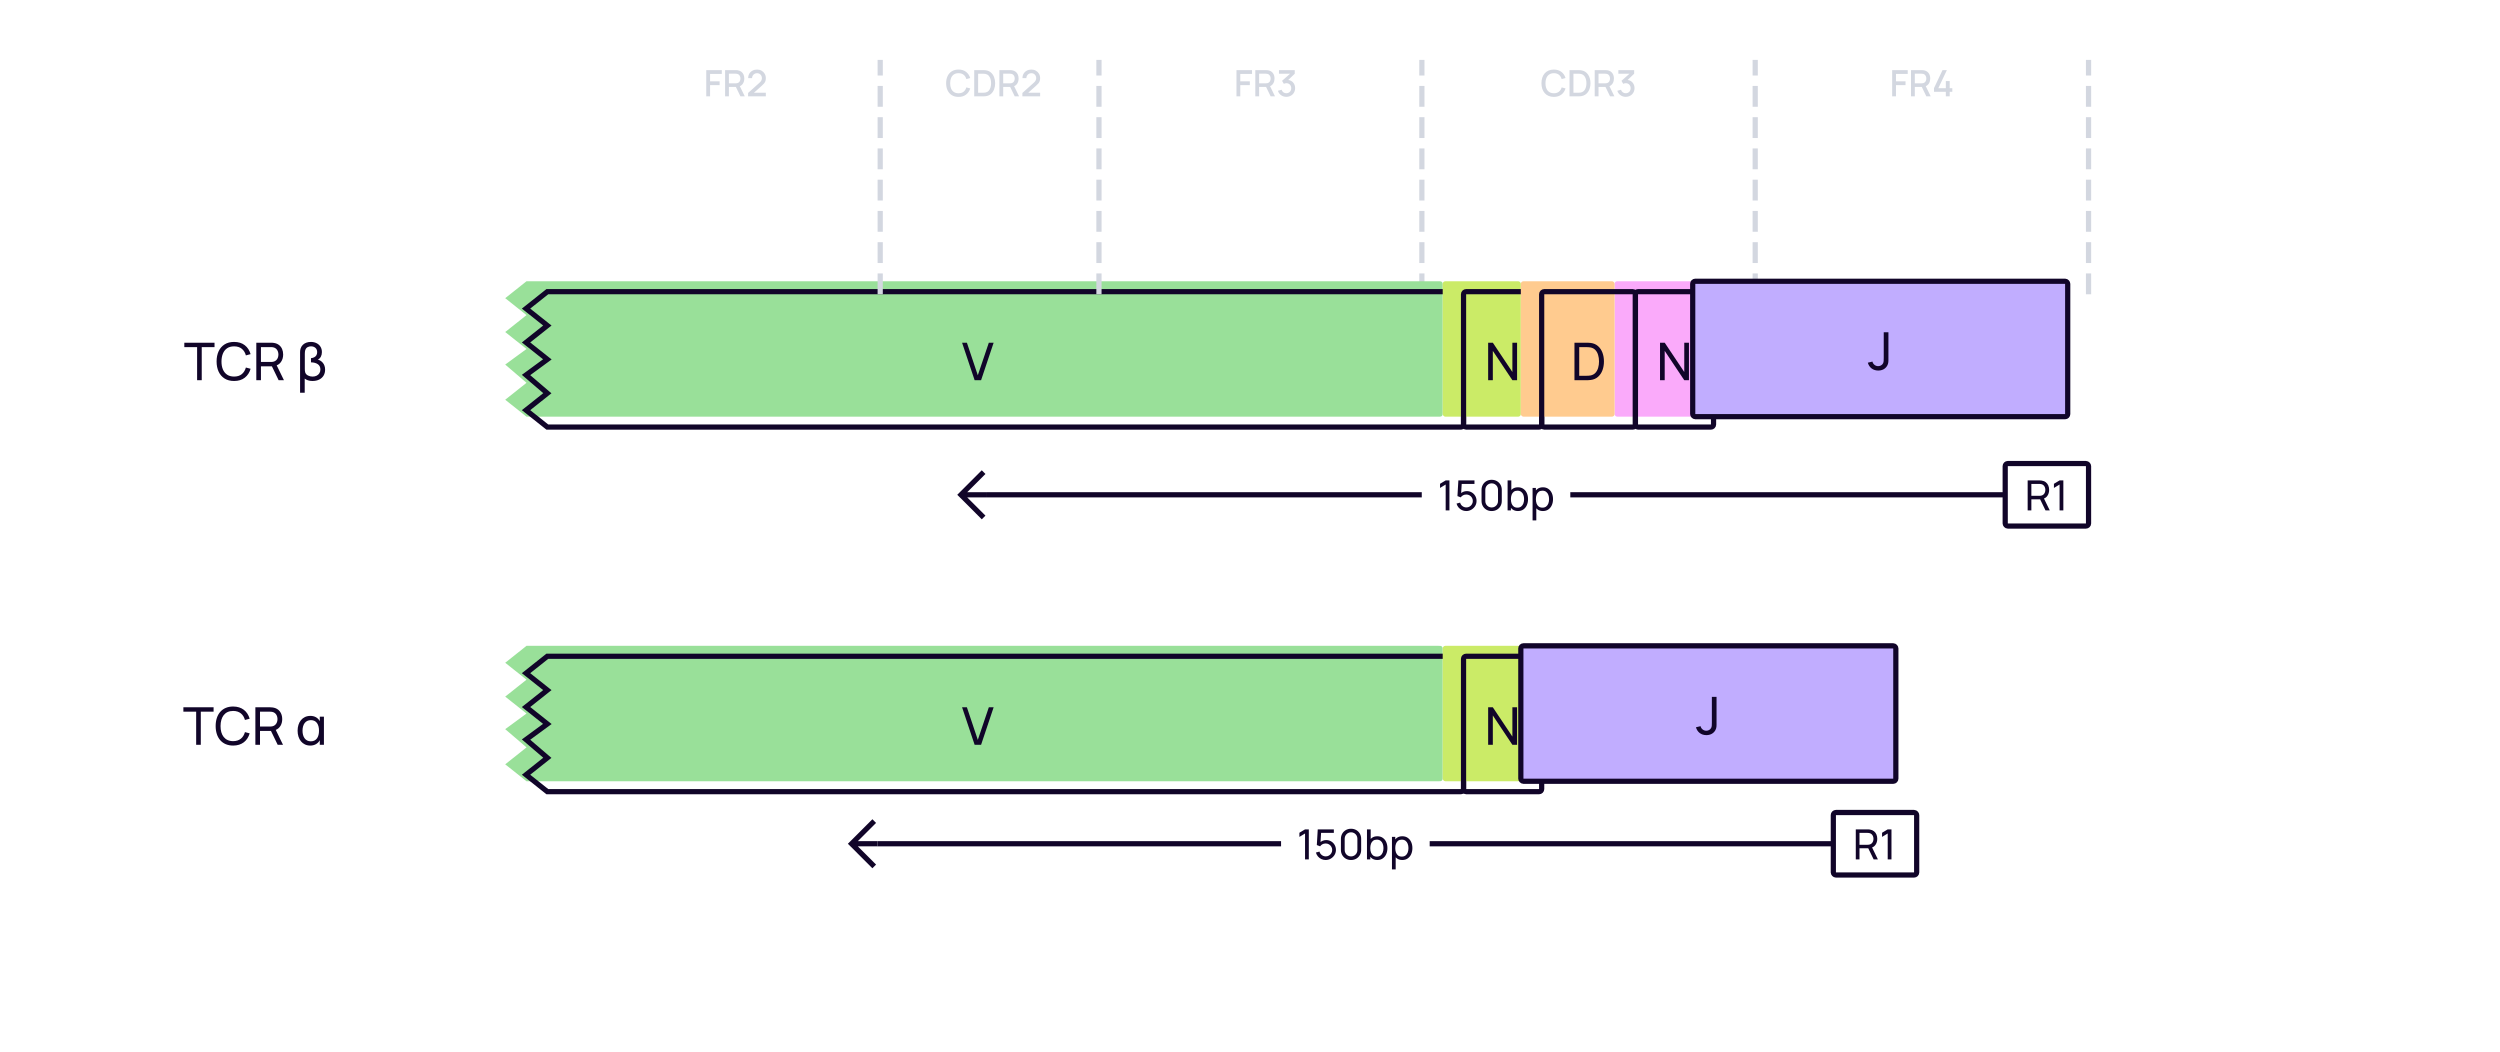 <svg width="960" height="404" viewBox="0 0 960 404" fill="none" xmlns="http://www.w3.org/2000/svg">
    <rect width="960" height="404" fill="white"/>
    <path d="M546 112V24" stroke="#D3D7E0" stroke-width="2" stroke-linecap="square" stroke-dasharray="6 6"/>
    <path d="M474.805 37H476.268V32.695H479.936V31.225H476.268V28.383H480.776V26.92H474.805V37ZM482.038 37H483.501V33.381H486.175L487.932 37H489.605L487.701 33.094C488.842 32.597 489.416 31.491 489.416 30.147C489.416 28.516 488.576 27.235 486.889 26.976C486.623 26.934 486.308 26.92 486.112 26.92H482.038V37ZM483.501 31.995V28.299H486.056C486.238 28.299 486.483 28.313 486.693 28.369C487.589 28.579 487.925 29.405 487.925 30.147C487.925 30.889 487.589 31.715 486.693 31.932C486.483 31.981 486.238 31.995 486.056 31.995H483.501ZM493.964 37.189C495.847 37.189 497.331 35.796 497.331 33.871C497.331 32.233 496.323 30.924 494.692 30.707L497.184 28.313V26.92H491.122V28.313H495.392L492.312 31.036L492.998 32.191C493.285 32.037 493.628 31.939 493.95 31.939C495.07 31.939 495.833 32.751 495.833 33.871C495.833 34.984 495.07 35.789 493.964 35.803C493.138 35.81 492.403 35.341 492.137 34.466L490.723 34.858C491.15 36.293 492.466 37.189 493.964 37.189Z" fill="#D3D7E0"/>
    <path d="M596.682 37.21C599.006 37.21 600.567 35.943 601.162 33.955L599.678 33.556C599.279 34.963 598.278 35.817 596.682 35.817C594.54 35.817 593.448 34.27 593.462 31.96C593.469 29.65 594.54 28.103 596.682 28.103C598.278 28.103 599.279 28.957 599.678 30.364L601.162 29.965C600.567 27.977 599.006 26.71 596.682 26.71C593.658 26.71 591.915 28.845 591.915 31.96C591.915 35.075 593.658 37.21 596.682 37.21ZM602.702 37H605.859C606.041 37 606.643 37 607.112 36.937C609.478 36.636 610.738 34.529 610.738 31.96C610.738 29.391 609.478 27.284 607.112 26.983C606.643 26.92 606.041 26.92 605.859 26.92H602.702V37ZM604.2 35.607V28.313H605.859C606.167 28.313 606.671 28.32 607.007 28.383C608.519 28.663 609.184 30.189 609.184 31.96C609.184 33.689 608.547 35.243 607.007 35.537C606.671 35.6 606.181 35.607 605.859 35.607H604.2ZM612.368 37H613.831V33.381H616.505L618.262 37H619.935L618.031 33.094C619.172 32.597 619.746 31.491 619.746 30.147C619.746 28.516 618.906 27.235 617.219 26.976C616.953 26.934 616.638 26.92 616.442 26.92H612.368V37ZM613.831 31.995V28.299H616.386C616.568 28.299 616.813 28.313 617.023 28.369C617.919 28.579 618.255 29.405 618.255 30.147C618.255 30.889 617.919 31.715 617.023 31.932C616.813 31.981 616.568 31.995 616.386 31.995H613.831ZM624.294 37.189C626.177 37.189 627.661 35.796 627.661 33.871C627.661 32.233 626.653 30.924 625.022 30.707L627.514 28.313V26.92H621.452V28.313H625.722L622.642 31.036L623.328 32.191C623.615 32.037 623.958 31.939 624.28 31.939C625.4 31.939 626.163 32.751 626.163 33.871C626.163 34.984 625.4 35.789 624.294 35.803C623.468 35.81 622.733 35.341 622.467 34.466L621.053 34.858C621.48 36.293 622.796 37.189 624.294 37.189Z" fill="#D3D7E0"/>
    <path d="M674 112V24" stroke="#D3D7E0" stroke-width="2" stroke-linecap="square" stroke-dasharray="6 6"/>
    <path d="M726.593 37H728.056V32.695H731.724V31.225H728.056V28.383H732.564V26.92H726.593V37ZM733.826 37H735.289V33.381H737.963L739.72 37H741.393L739.489 33.094C740.63 32.597 741.204 31.491 741.204 30.147C741.204 28.516 740.364 27.235 738.677 26.976C738.411 26.934 738.096 26.92 737.9 26.92H733.826V37ZM735.289 31.995V28.299H737.844C738.026 28.299 738.271 28.313 738.481 28.369C739.377 28.579 739.713 29.405 739.713 30.147C739.713 30.889 739.377 31.715 738.481 31.932C738.271 31.981 738.026 31.995 737.844 31.995H735.289ZM747.201 37H748.685V35.243H749.686V33.857H748.685V31.127H747.201V33.857H744.324L747.6 26.92H745.927L742.651 33.857V35.243H747.201V37Z" fill="#D3D7E0"/>
    <path d="M802 112V24" stroke="#D3D7E0" stroke-width="2" stroke-linecap="square" stroke-dasharray="6 6"/>
    <g filter="url(#filter0_i_5983_37930)">
        <path d="M210.182 112H560.4C560.96 112 561.24 112 561.454 112.109C561.642 112.205 561.795 112.358 561.891 112.546C562 112.76 562 113.04 562 113.6V162.4C562 162.96 562 163.24 561.891 163.454C561.795 163.642 561.642 163.795 561.454 163.891C561.24 164 560.96 164 560.4 164H210.182L202 157.5L210.182 151L202 144L210.182 138L202 131.5L210.182 125L202 118.5L210.182 112Z" fill="#99E099"/>
    </g>
    <path d="M210.182 112H560.4C560.96 112 561.24 112 561.454 112.109C561.642 112.205 561.795 112.358 561.891 112.546C562 112.76 562 113.04 562 113.6V162.4C562 162.96 562 163.24 561.891 163.454C561.795 163.642 561.642 163.795 561.454 163.891C561.24 164 560.96 164 560.4 164H210.182L202 157.5L210.182 151L202 144L210.182 138L202 131.5L210.182 125L202 118.5L210.182 112Z" stroke="#110529" stroke-width="2" stroke-linecap="round"/>
    <path d="M374.258 146H376.738L381.558 131.6H379.708L375.478 144.11L371.288 131.6H369.438L374.258 146Z" fill="#110529"/>
    <g filter="url(#filter1_i_5983_37930)">
        <rect x="562" y="112" width="30" height="52" rx="1" fill="#CBEB67"/>
    </g>
    <rect x="562" y="112" width="30" height="52" rx="1" stroke="#110529" stroke-width="2" stroke-linecap="round"/>
    <g filter="url(#filter2_i_5983_37930)">
        <rect x="628" y="112" width="30" height="52" rx="1" fill="#FAAAFA"/>
    </g>
    <rect x="628" y="112" width="30" height="52" rx="1" stroke="#110529" stroke-width="2" stroke-linecap="round"/>
    <g filter="url(#filter3_i_5983_37930)">
        <rect x="592" y="112" width="36" height="52" rx="1" fill="#FFCB8F"/>
    </g>
    <rect x="592" y="112" width="36" height="52" rx="1" stroke="#110529" stroke-width="2" stroke-linecap="round"/>
    <path d="M571.447 146V131.6H573.247L580.757 142.85V131.6H582.557V146H580.757L573.247 134.74V146H571.447Z" fill="#110529"/>
    <path d="M637.447 146V131.6H639.247L646.757 142.85V131.6H648.557V146H646.757L639.247 134.74V146H637.447Z" fill="#110529"/>
    <path d="M604.593 146V131.6H609.033C609.18 131.6 609.437 131.603 609.803 131.61C610.17 131.617 610.52 131.643 610.853 131.69C611.967 131.837 612.897 132.243 613.643 132.91C614.397 133.57 614.963 134.41 615.343 135.43C615.723 136.45 615.913 137.573 615.913 138.8C615.913 140.027 615.723 141.15 615.343 142.17C614.963 143.19 614.397 144.033 613.643 144.7C612.897 145.36 611.967 145.763 610.853 145.91C610.52 145.95 610.167 145.977 609.793 145.99C609.427 145.997 609.173 146 609.033 146H604.593ZM606.423 144.3H609.033C609.287 144.3 609.57 144.293 609.883 144.28C610.197 144.26 610.47 144.23 610.703 144.19C611.49 144.043 612.127 143.713 612.613 143.2C613.1 142.687 613.457 142.047 613.683 141.28C613.91 140.513 614.023 139.687 614.023 138.8C614.023 137.893 613.907 137.057 613.673 136.29C613.447 135.523 613.09 134.887 612.603 134.38C612.117 133.873 611.483 133.55 610.703 133.41C610.47 133.363 610.193 133.333 609.873 133.32C609.553 133.307 609.273 133.3 609.033 133.3H606.423V144.3Z" fill="#110529"/>
    <g filter="url(#filter4_i_5983_37930)">
        <rect x="658" y="112" width="144" height="52" rx="1" fill="#C1ADFF"/>
        <path d="M729.244 146.29C730.694 146.29 731.954 145.7 732.684 144.43C733.214 143.51 733.154 142.72 733.154 141.48V131.6H731.354V141.48C731.354 142.37 731.354 142.99 731.094 143.51C730.704 144.29 729.884 144.6 729.204 144.6C728.134 144.6 727.224 143.83 727.014 142.85L725.244 143.27C725.754 145.11 727.224 146.29 729.244 146.29Z" fill="#110529"/>
        <rect x="658" y="112" width="144" height="52" rx="1" stroke="#110529" stroke-width="2" stroke-linecap="round"/>
    </g>
    <g filter="url(#filter5_i_5983_37930)">
        <path d="M210.182 252H560.4C560.96 252 561.24 252 561.454 252.109C561.642 252.205 561.795 252.358 561.891 252.546C562 252.76 562 253.04 562 253.6V302.4C562 302.96 562 303.24 561.891 303.454C561.795 303.642 561.642 303.795 561.454 303.891C561.24 304 560.96 304 560.4 304H210.182L202 297.5L210.182 291L202 284L210.182 278L202 271.5L210.182 265L202 258.5L210.182 252Z" fill="#99E099"/>
    </g>
    <path d="M210.182 252H560.4C560.96 252 561.24 252 561.454 252.109C561.642 252.205 561.795 252.358 561.891 252.546C562 252.76 562 253.04 562 253.6V302.4C562 302.96 562 303.24 561.891 303.454C561.795 303.642 561.642 303.795 561.454 303.891C561.24 304 560.96 304 560.4 304H210.182L202 297.5L210.182 291L202 284L210.182 278L202 271.5L210.182 265L202 258.5L210.182 252Z" stroke="#110529" stroke-width="2" stroke-linecap="round"/>
    <path d="M374.258 286H376.738L381.558 271.6H379.708L375.478 284.11L371.288 271.6H369.438L374.258 286Z" fill="#110529"/>
    <g filter="url(#filter6_i_5983_37930)">
        <rect x="562" y="252" width="30" height="52" rx="1" fill="#CBEB67"/>
    </g>
    <rect x="562" y="252" width="30" height="52" rx="1" stroke="#110529" stroke-width="2" stroke-linecap="round"/>
    <path d="M571.447 286V271.6H573.247L580.757 282.85V271.6H582.557V286H580.757L573.247 274.74V286H571.447Z" fill="#110529"/>
    <g filter="url(#filter7_i_5983_37930)">
        <rect x="592" y="252" width="144" height="52" rx="1" fill="#C1ADFF"/>
        <path d="M663.244 286.29C664.694 286.29 665.954 285.7 666.684 284.43C667.214 283.51 667.154 282.72 667.154 281.48V271.6H665.354V281.48C665.354 282.37 665.354 282.99 665.094 283.51C664.704 284.29 663.884 284.6 663.204 284.6C662.134 284.6 661.224 283.83 661.014 282.85L659.244 283.27C659.754 285.11 661.224 286.29 663.244 286.29Z" fill="#110529"/>
        <rect x="592" y="252" width="144" height="52" rx="1" stroke="#110529" stroke-width="2" stroke-linecap="round"/>
    </g>
    <path d="M75.327 286H77.107V273.29H82.017V271.6H70.417V273.29H75.327V286ZM89.529 286.3C92.859 286.3 95.049 284.47 95.869 281.61L94.059 281.13C93.469 283.27 91.959 284.6 89.529 284.6C86.309 284.6 84.669 282.25 84.689 278.8C84.709 275.35 86.309 273 89.529 273C91.959 273 93.469 274.33 94.059 276.47L95.869 275.99C95.049 273.13 92.859 271.3 89.529 271.3C85.219 271.3 82.809 274.36 82.809 278.8C82.809 283.24 85.219 286.3 89.529 286.3ZM98.062 286H99.842V280.68H104.052L106.632 286H108.672L105.892 280.29C107.522 279.61 108.372 278.04 108.372 276.14C108.372 273.85 107.142 272.04 104.812 271.68C104.442 271.62 104.032 271.6 103.752 271.6H98.062V286ZM99.842 278.99V273.29H103.692C103.942 273.29 104.292 273.31 104.592 273.38C105.972 273.69 106.552 274.94 106.552 276.14C106.552 277.34 105.972 278.59 104.592 278.9C104.292 278.97 103.942 278.99 103.692 278.99H99.842ZM119.149 286.3C120.789 286.3 122.099 285.54 122.799 284.24V286H124.389V275.2H122.799V276.93C122.109 275.65 120.849 274.9 119.199 274.9C116.099 274.9 114.279 277.35 114.279 280.6C114.279 283.83 116.089 286.3 119.149 286.3ZM116.169 280.6C116.169 278.19 117.279 276.53 119.389 276.53C121.499 276.53 122.499 278.2 122.499 280.59C122.499 282.96 121.509 284.67 119.369 284.67C117.199 284.67 116.169 282.88 116.169 280.6Z" fill="#110529"/>
    <path d="M75.688 146V133.29H70.778V131.6H82.378V133.29H77.468V146H75.688ZM89.89 146.3C88.457 146.3 87.24 145.983 86.24 145.35C85.24 144.717 84.477 143.837 83.95 142.71C83.43 141.583 83.17 140.28 83.17 138.8C83.17 137.32 83.43 136.017 83.95 134.89C84.477 133.763 85.24 132.883 86.24 132.25C87.24 131.617 88.457 131.3 89.89 131.3C91.557 131.3 92.927 131.723 94 132.57C95.08 133.417 95.824 134.557 96.23 135.99L94.42 136.47C94.127 135.397 93.604 134.55 92.85 133.93C92.097 133.31 91.11 133 89.89 133C88.817 133 87.924 133.243 87.21 133.73C86.497 134.217 85.96 134.897 85.6 135.77C85.24 136.637 85.057 137.647 85.05 138.8C85.044 139.947 85.22 140.957 85.58 141.83C85.94 142.697 86.48 143.377 87.2 143.87C87.92 144.357 88.817 144.6 89.89 144.6C91.11 144.6 92.097 144.29 92.85 143.67C93.604 143.043 94.127 142.197 94.42 141.13L96.23 141.61C95.824 143.037 95.08 144.177 94 145.03C92.927 145.877 91.557 146.3 89.89 146.3ZM98.423 146V131.6H104.113C104.253 131.6 104.42 131.607 104.613 131.62C104.807 131.627 104.993 131.647 105.173 131.68C105.953 131.8 106.607 132.067 107.133 132.48C107.667 132.893 108.067 133.417 108.333 134.05C108.6 134.677 108.733 135.373 108.733 136.14C108.733 137.253 108.443 138.22 107.863 139.04C107.283 139.853 106.433 140.363 105.313 140.57L104.633 140.68H100.203V146H98.423ZM106.993 146L104.153 140.14L105.913 139.6L109.033 146H106.993ZM100.203 138.99H104.053C104.18 138.99 104.323 138.983 104.483 138.97C104.65 138.957 104.807 138.933 104.953 138.9C105.413 138.793 105.787 138.6 106.073 138.32C106.367 138.033 106.58 137.7 106.713 137.32C106.847 136.933 106.913 136.54 106.913 136.14C106.913 135.74 106.847 135.35 106.713 134.97C106.58 134.583 106.367 134.247 106.073 133.96C105.787 133.673 105.413 133.48 104.953 133.38C104.807 133.34 104.65 133.317 104.483 133.31C104.323 133.297 104.18 133.29 104.053 133.29H100.203V138.99ZM115.23 150.8V135.2C115.23 134.953 115.247 134.71 115.28 134.47C115.32 134.23 115.377 134 115.45 133.78C115.63 133.24 115.91 132.787 116.29 132.42C116.67 132.047 117.123 131.767 117.65 131.58C118.177 131.393 118.75 131.3 119.37 131.3C120.203 131.3 120.937 131.463 121.57 131.79C122.21 132.11 122.71 132.563 123.07 133.15C123.43 133.737 123.61 134.427 123.61 135.22C123.61 135.86 123.48 136.433 123.22 136.94C122.967 137.447 122.577 137.83 122.05 138.09C122.403 138.177 122.743 138.323 123.07 138.53C123.403 138.737 123.703 139 123.97 139.32C124.237 139.64 124.447 140.02 124.6 140.46C124.76 140.9 124.84 141.397 124.84 141.95C124.84 142.823 124.643 143.587 124.25 144.24C123.857 144.887 123.293 145.393 122.56 145.76C121.833 146.12 120.96 146.3 119.94 146.3C119.327 146.3 118.773 146.217 118.28 146.05C117.793 145.89 117.37 145.67 117.01 145.39V150.8H115.23ZM120.02 144.61C120.613 144.61 121.137 144.497 121.59 144.27C122.043 144.037 122.397 143.717 122.65 143.31C122.903 142.897 123.03 142.417 123.03 141.87C123.03 140.983 122.703 140.313 122.05 139.86C121.397 139.4 120.52 139.16 119.42 139.14V137.54C119.88 137.493 120.287 137.38 120.64 137.2C121 137.02 121.28 136.767 121.48 136.44C121.687 136.113 121.79 135.713 121.79 135.24C121.79 134.527 121.567 133.973 121.12 133.58C120.673 133.187 120.103 132.99 119.41 132.99C118.97 132.99 118.55 133.09 118.15 133.29C117.757 133.483 117.467 133.813 117.28 134.28C117.18 134.54 117.117 134.817 117.09 135.11C117.063 135.397 117.05 135.647 117.05 135.86V141.71C117.05 141.903 117.06 142.123 117.08 142.37C117.107 142.61 117.147 142.823 117.2 143.01C117.367 143.523 117.723 143.92 118.27 144.2C118.817 144.473 119.4 144.61 120.02 144.61Z" fill="#110529"/>
    <path d="M327 324L326.293 324.707L325.586 324L326.293 323.293L327 324ZM334.293 315.293L335 314.586L336.414 316L335.707 316.707L334.293 315.293ZM335.707 331.293L336.414 332L335 333.414L334.293 332.707L335.707 331.293ZM337 325L327 325L327 323L337 323L337 325ZM326.293 323.293L334.293 315.293L335.707 316.707L327.707 324.707L326.293 323.293ZM327.707 323.293L335.707 331.293L334.293 332.707L326.293 324.707L327.707 323.293Z" fill="#110529"/>
    <path d="M492 324H337" stroke="#110529" stroke-width="2"/>
    <rect width="57" height="20" transform="translate(492 314)" fill="white"/>
    <path d="M501.136 330V320.056L498.968 321.368V319.776L501.136 318.48H502.584V330H501.136ZM509.036 330.24C508.444 330.24 507.892 330.117 507.38 329.872C506.873 329.627 506.438 329.291 506.076 328.864C505.718 328.432 505.462 327.936 505.308 327.376L506.676 327.008C506.772 327.387 506.942 327.715 507.188 327.992C507.433 328.264 507.718 328.477 508.044 328.632C508.374 328.781 508.718 328.856 509.076 328.856C509.545 328.856 509.966 328.744 510.34 328.52C510.718 328.291 511.017 327.989 511.236 327.616C511.454 327.237 511.564 326.824 511.564 326.376C511.564 325.912 511.449 325.493 511.22 325.12C510.996 324.741 510.694 324.443 510.316 324.224C509.937 324.005 509.524 323.896 509.076 323.896C508.569 323.896 508.134 324.003 507.772 324.216C507.414 324.424 507.132 324.68 506.924 324.984L505.66 324.504L506.012 318.48H512.196V319.832H506.7L507.332 319.24L507.036 324.064L506.724 323.656C507.044 323.315 507.425 323.051 507.868 322.864C508.316 322.677 508.772 322.584 509.236 322.584C509.95 322.584 510.59 322.752 511.156 323.088C511.721 323.419 512.169 323.872 512.5 324.448C512.83 325.019 512.996 325.661 512.996 326.376C512.996 327.085 512.814 327.733 512.452 328.32C512.089 328.901 511.606 329.368 511.004 329.72C510.406 330.067 509.75 330.24 509.036 330.24ZM518.797 330.24C518.05 330.24 517.384 330.072 516.797 329.736C516.216 329.395 515.754 328.933 515.413 328.352C515.077 327.765 514.909 327.099 514.909 326.352V322.128C514.909 321.381 515.077 320.715 515.413 320.128C515.754 319.541 516.216 319.08 516.797 318.744C517.384 318.408 518.05 318.24 518.797 318.24C519.544 318.24 520.21 318.408 520.797 318.744C521.384 319.08 521.845 319.541 522.181 320.128C522.517 320.715 522.685 321.381 522.685 322.128V326.352C522.685 327.099 522.517 327.765 522.181 328.352C521.845 328.933 521.384 329.395 520.797 329.736C520.21 330.072 519.544 330.24 518.797 330.24ZM518.797 328.872C519.25 328.872 519.661 328.763 520.029 328.544C520.397 328.325 520.69 328.032 520.909 327.664C521.128 327.291 521.237 326.88 521.237 326.432V322.04C521.237 321.587 521.128 321.176 520.909 320.808C520.69 320.44 520.397 320.147 520.029 319.928C519.661 319.709 519.25 319.6 518.797 319.6C518.349 319.6 517.938 319.709 517.565 319.928C517.197 320.147 516.904 320.44 516.685 320.808C516.466 321.176 516.357 321.587 516.357 322.04V326.432C516.357 326.88 516.466 327.291 516.685 327.664C516.904 328.032 517.197 328.325 517.565 328.544C517.938 328.763 518.349 328.872 518.797 328.872ZM528.893 330.24C528.082 330.24 527.399 330.04 526.845 329.64C526.29 329.235 525.869 328.688 525.581 328C525.298 327.307 525.157 326.531 525.157 325.672C525.157 324.803 525.298 324.024 525.581 323.336C525.869 322.648 526.29 322.107 526.845 321.712C527.405 321.317 528.09 321.12 528.901 321.12C529.701 321.12 530.389 321.32 530.965 321.72C531.546 322.115 531.991 322.656 532.301 323.344C532.61 324.032 532.765 324.808 532.765 325.672C532.765 326.536 532.61 327.312 532.301 328C531.991 328.688 531.546 329.235 530.965 329.64C530.389 330.04 529.698 330.24 528.893 330.24ZM524.917 330V318.48H526.349V323.64H526.189V330H524.917ZM528.717 328.936C529.287 328.936 529.759 328.792 530.133 328.504C530.506 328.216 530.786 327.827 530.973 327.336C531.159 326.84 531.253 326.285 531.253 325.672C531.253 325.064 531.159 324.515 530.973 324.024C530.791 323.533 530.509 323.144 530.125 322.856C529.746 322.568 529.263 322.424 528.677 322.424C528.117 322.424 527.653 322.563 527.285 322.84C526.917 323.112 526.642 323.493 526.461 323.984C526.279 324.469 526.189 325.032 526.189 325.672C526.189 326.301 526.277 326.864 526.453 327.36C526.634 327.851 526.911 328.237 527.285 328.52C527.658 328.797 528.135 328.936 528.717 328.936ZM538.486 330.24C537.676 330.24 536.993 330.04 536.438 329.64C535.884 329.235 535.462 328.688 535.174 328C534.892 327.307 534.75 326.531 534.75 325.672C534.75 324.803 534.892 324.024 535.174 323.336C535.462 322.648 535.884 322.107 536.438 321.712C536.998 321.317 537.684 321.12 538.494 321.12C539.294 321.12 539.982 321.32 540.558 321.72C541.14 322.115 541.585 322.656 541.894 323.344C542.204 324.032 542.358 324.808 542.358 325.672C542.358 326.536 542.204 327.312 541.894 328C541.585 328.688 541.14 329.235 540.558 329.64C539.982 330.04 539.292 330.24 538.486 330.24ZM534.51 333.84V321.36H535.782V327.72H535.942V333.84H534.51ZM538.31 328.936C538.881 328.936 539.353 328.792 539.726 328.504C540.1 328.216 540.38 327.827 540.566 327.336C540.753 326.84 540.846 326.285 540.846 325.672C540.846 325.064 540.753 324.515 540.566 324.024C540.385 323.533 540.102 323.144 539.718 322.856C539.34 322.568 538.857 322.424 538.27 322.424C537.71 322.424 537.246 322.563 536.878 322.84C536.51 323.112 536.236 323.493 536.054 323.984C535.873 324.469 535.782 325.032 535.782 325.672C535.782 326.301 535.87 326.864 536.046 327.36C536.228 327.851 536.505 328.237 536.878 328.52C537.252 328.797 537.729 328.936 538.31 328.936Z" fill="#110529"/>
    <path d="M704 324H549" stroke="#110529" stroke-width="2"/>
    <path d="M712.62 330V318.48H717.172C717.284 318.48 717.417 318.485 717.572 318.496C717.727 318.501 717.876 318.517 718.02 318.544C718.644 318.64 719.167 318.853 719.588 319.184C720.015 319.515 720.335 319.933 720.548 320.44C720.761 320.941 720.868 321.499 720.868 322.112C720.868 323.003 720.636 323.776 720.172 324.432C719.708 325.083 719.028 325.491 718.132 325.656L717.588 325.744H714.044V330H712.62ZM719.476 330L717.204 325.312L718.612 324.88L721.108 330H719.476ZM714.044 324.392H717.124C717.225 324.392 717.34 324.387 717.468 324.376C717.601 324.365 717.727 324.347 717.844 324.32C718.212 324.235 718.511 324.08 718.74 323.856C718.975 323.627 719.145 323.36 719.252 323.056C719.359 322.747 719.412 322.432 719.412 322.112C719.412 321.792 719.359 321.48 719.252 321.176C719.145 320.867 718.975 320.597 718.74 320.368C718.511 320.139 718.212 319.984 717.844 319.904C717.727 319.872 717.601 319.853 717.468 319.848C717.34 319.837 717.225 319.832 717.124 319.832H714.044V324.392ZM724.878 330V320.056L722.71 321.368V319.776L724.878 318.48H726.326V330H724.878Z" fill="#110529"/>
    <rect x="704" y="312" width="32" height="24" rx="1" stroke="#110529" stroke-width="2"/>
    <path d="M369 190L368.293 190.707L367.586 190L368.293 189.293L369 190ZM376.293 181.293L377 180.586L378.414 182L377.707 182.707L376.293 181.293ZM377.707 197.293L378.414 198L377 199.414L376.293 198.707L377.707 197.293ZM379 191L369 191L369 189L379 189L379 191ZM368.293 189.293L376.293 181.293L377.707 182.707L369.707 190.707L368.293 189.293ZM369.707 189.293L377.707 197.293L376.293 198.707L368.293 190.707L369.707 189.293Z" fill="#110529"/>
    <path d="M546 190H379" stroke="#110529" stroke-width="2"/>
    <rect width="57" height="20" transform="translate(546 180)" fill="white"/>
    <path d="M555.136 196V186.056L552.968 187.368V185.776L555.136 184.48H556.584V196H555.136ZM563.036 196.24C562.444 196.24 561.892 196.117 561.38 195.872C560.873 195.627 560.438 195.291 560.076 194.864C559.718 194.432 559.462 193.936 559.308 193.376L560.676 193.008C560.772 193.387 560.942 193.715 561.188 193.992C561.433 194.264 561.718 194.477 562.044 194.632C562.374 194.781 562.718 194.856 563.076 194.856C563.545 194.856 563.966 194.744 564.34 194.52C564.718 194.291 565.017 193.989 565.236 193.616C565.454 193.237 565.564 192.824 565.564 192.376C565.564 191.912 565.449 191.493 565.22 191.12C564.996 190.741 564.694 190.443 564.316 190.224C563.937 190.005 563.524 189.896 563.076 189.896C562.569 189.896 562.134 190.003 561.772 190.216C561.414 190.424 561.132 190.68 560.924 190.984L559.66 190.504L560.012 184.48H566.196V185.832H560.7L561.332 185.24L561.036 190.064L560.724 189.656C561.044 189.315 561.425 189.051 561.868 188.864C562.316 188.677 562.772 188.584 563.236 188.584C563.95 188.584 564.59 188.752 565.156 189.088C565.721 189.419 566.169 189.872 566.5 190.448C566.83 191.019 566.996 191.661 566.996 192.376C566.996 193.085 566.814 193.733 566.452 194.32C566.089 194.901 565.606 195.368 565.004 195.72C564.406 196.067 563.75 196.24 563.036 196.24ZM572.797 196.24C572.05 196.24 571.384 196.072 570.797 195.736C570.216 195.395 569.754 194.933 569.413 194.352C569.077 193.765 568.909 193.099 568.909 192.352V188.128C568.909 187.381 569.077 186.715 569.413 186.128C569.754 185.541 570.216 185.08 570.797 184.744C571.384 184.408 572.05 184.24 572.797 184.24C573.544 184.24 574.21 184.408 574.797 184.744C575.384 185.08 575.845 185.541 576.181 186.128C576.517 186.715 576.685 187.381 576.685 188.128V192.352C576.685 193.099 576.517 193.765 576.181 194.352C575.845 194.933 575.384 195.395 574.797 195.736C574.21 196.072 573.544 196.24 572.797 196.24ZM572.797 194.872C573.25 194.872 573.661 194.763 574.029 194.544C574.397 194.325 574.69 194.032 574.909 193.664C575.128 193.291 575.237 192.88 575.237 192.432V188.04C575.237 187.587 575.128 187.176 574.909 186.808C574.69 186.44 574.397 186.147 574.029 185.928C573.661 185.709 573.25 185.6 572.797 185.6C572.349 185.6 571.938 185.709 571.565 185.928C571.197 186.147 570.904 186.44 570.685 186.808C570.466 187.176 570.357 187.587 570.357 188.04V192.432C570.357 192.88 570.466 193.291 570.685 193.664C570.904 194.032 571.197 194.325 571.565 194.544C571.938 194.763 572.349 194.872 572.797 194.872ZM582.893 196.24C582.082 196.24 581.399 196.04 580.845 195.64C580.29 195.235 579.869 194.688 579.581 194C579.298 193.307 579.157 192.531 579.157 191.672C579.157 190.803 579.298 190.024 579.581 189.336C579.869 188.648 580.29 188.107 580.845 187.712C581.405 187.317 582.09 187.12 582.901 187.12C583.701 187.12 584.389 187.32 584.965 187.72C585.546 188.115 585.991 188.656 586.301 189.344C586.61 190.032 586.765 190.808 586.765 191.672C586.765 192.536 586.61 193.312 586.301 194C585.991 194.688 585.546 195.235 584.965 195.64C584.389 196.04 583.698 196.24 582.893 196.24ZM578.917 196V184.48H580.349V189.64H580.189V196H578.917ZM582.717 194.936C583.287 194.936 583.759 194.792 584.133 194.504C584.506 194.216 584.786 193.827 584.973 193.336C585.159 192.84 585.253 192.285 585.253 191.672C585.253 191.064 585.159 190.515 584.973 190.024C584.791 189.533 584.509 189.144 584.125 188.856C583.746 188.568 583.263 188.424 582.677 188.424C582.117 188.424 581.653 188.563 581.285 188.84C580.917 189.112 580.642 189.493 580.461 189.984C580.279 190.469 580.189 191.032 580.189 191.672C580.189 192.301 580.277 192.864 580.453 193.36C580.634 193.851 580.911 194.237 581.285 194.52C581.658 194.797 582.135 194.936 582.717 194.936ZM592.486 196.24C591.676 196.24 590.993 196.04 590.438 195.64C589.884 195.235 589.462 194.688 589.174 194C588.892 193.307 588.75 192.531 588.75 191.672C588.75 190.803 588.892 190.024 589.174 189.336C589.462 188.648 589.884 188.107 590.438 187.712C590.998 187.317 591.684 187.12 592.494 187.12C593.294 187.12 593.982 187.32 594.558 187.72C595.14 188.115 595.585 188.656 595.894 189.344C596.204 190.032 596.358 190.808 596.358 191.672C596.358 192.536 596.204 193.312 595.894 194C595.585 194.688 595.14 195.235 594.558 195.64C593.982 196.04 593.292 196.24 592.486 196.24ZM588.51 199.84V187.36H589.782V193.72H589.942V199.84H588.51ZM592.31 194.936C592.881 194.936 593.353 194.792 593.726 194.504C594.1 194.216 594.38 193.827 594.566 193.336C594.753 192.84 594.846 192.285 594.846 191.672C594.846 191.064 594.753 190.515 594.566 190.024C594.385 189.533 594.102 189.144 593.718 188.856C593.34 188.568 592.857 188.424 592.27 188.424C591.71 188.424 591.246 188.563 590.878 188.84C590.51 189.112 590.236 189.493 590.054 189.984C589.873 190.469 589.782 191.032 589.782 191.672C589.782 192.301 589.87 192.864 590.046 193.36C590.228 193.851 590.505 194.237 590.878 194.52C591.252 194.797 591.729 194.936 592.31 194.936Z" fill="#110529"/>
    <path d="M770 190H603" stroke="#110529" stroke-width="2"/>
    <path d="M778.62 196V184.48H783.172C783.284 184.48 783.417 184.485 783.572 184.496C783.727 184.501 783.876 184.517 784.02 184.544C784.644 184.64 785.167 184.853 785.588 185.184C786.015 185.515 786.335 185.933 786.548 186.44C786.761 186.941 786.868 187.499 786.868 188.112C786.868 189.003 786.636 189.776 786.172 190.432C785.708 191.083 785.028 191.491 784.132 191.656L783.588 191.744H780.044V196H778.62ZM785.476 196L783.204 191.312L784.612 190.88L787.108 196H785.476ZM780.044 190.392H783.124C783.225 190.392 783.34 190.387 783.468 190.376C783.601 190.365 783.727 190.347 783.844 190.32C784.212 190.235 784.511 190.08 784.74 189.856C784.975 189.627 785.145 189.36 785.252 189.056C785.359 188.747 785.412 188.432 785.412 188.112C785.412 187.792 785.359 187.48 785.252 187.176C785.145 186.867 784.975 186.597 784.74 186.368C784.511 186.139 784.212 185.984 783.844 185.904C783.727 185.872 783.601 185.853 783.468 185.848C783.34 185.837 783.225 185.832 783.124 185.832H780.044V190.392ZM790.878 196V186.056L788.71 187.368V185.776L790.878 184.48H792.326V196H790.878Z" fill="#110529"/>
    <rect x="770" y="178" width="32" height="24" rx="1" stroke="#110529" stroke-width="2"/>
    <path d="M271.203 37V26.92H277.174V28.383H272.666V31.225H276.334V32.695H272.666V37H271.203ZM278.435 37V26.92H282.509C282.607 26.92 282.728 26.925 282.873 26.934C283.018 26.939 283.155 26.953 283.286 26.976C283.846 27.065 284.313 27.256 284.686 27.55C285.064 27.844 285.346 28.215 285.533 28.663C285.72 29.111 285.813 29.606 285.813 30.147C285.813 30.95 285.608 31.643 285.197 32.226C284.786 32.805 284.17 33.166 283.349 33.311L282.754 33.381H279.898V37H278.435ZM284.329 37L282.341 32.898L283.818 32.52L286.002 37H284.329ZM279.898 31.995H282.453C282.546 31.995 282.649 31.99 282.761 31.981C282.878 31.972 282.987 31.955 283.09 31.932C283.389 31.862 283.629 31.734 283.811 31.547C283.993 31.356 284.124 31.136 284.203 30.889C284.282 30.642 284.322 30.394 284.322 30.147C284.322 29.9 284.282 29.655 284.203 29.412C284.124 29.165 283.993 28.948 283.811 28.761C283.629 28.57 283.389 28.439 283.09 28.369C282.987 28.341 282.878 28.322 282.761 28.313C282.649 28.304 282.546 28.299 282.453 28.299H279.898V31.995ZM287.261 36.993L287.268 35.691L291.657 31.757C292.011 31.444 292.252 31.146 292.378 30.861C292.508 30.576 292.574 30.292 292.574 30.007C292.574 29.648 292.494 29.326 292.336 29.041C292.177 28.752 291.958 28.523 291.678 28.355C291.398 28.187 291.076 28.103 290.712 28.103C290.338 28.103 290.005 28.192 289.711 28.369C289.421 28.542 289.195 28.773 289.032 29.062C288.868 29.351 288.789 29.664 288.794 30H287.296C287.296 29.347 287.443 28.775 287.737 28.285C288.035 27.79 288.444 27.405 288.962 27.13C289.48 26.85 290.072 26.71 290.74 26.71C291.374 26.71 291.944 26.855 292.448 27.144C292.952 27.429 293.348 27.821 293.638 28.32C293.932 28.819 294.079 29.389 294.079 30.028C294.079 30.49 294.018 30.882 293.897 31.204C293.775 31.526 293.593 31.825 293.351 32.1C293.108 32.375 292.805 32.674 292.441 32.996L289.053 36.02L288.892 35.6H294.079V36.993H287.261Z" fill="#D3D7E0"/>
    <path d="M338 112V24" stroke="#D3D7E0" stroke-width="2" stroke-linecap="square" stroke-dasharray="6 6"/>
    <path d="M368.08 37.21C367.072 37.21 366.213 36.991 365.504 36.552C364.794 36.109 364.251 35.493 363.873 34.704C363.499 33.915 363.313 33.001 363.313 31.96C363.313 30.919 363.499 30.005 363.873 29.216C364.251 28.427 364.794 27.814 365.504 27.375C366.213 26.932 367.072 26.71 368.08 26.71C369.242 26.71 370.203 27.004 370.964 27.592C371.729 28.18 372.261 28.971 372.56 29.965L371.076 30.364C370.88 29.659 370.53 29.106 370.026 28.705C369.526 28.304 368.878 28.103 368.08 28.103C367.366 28.103 366.771 28.264 366.295 28.586C365.819 28.908 365.459 29.358 365.217 29.937C364.979 30.516 364.86 31.19 364.86 31.96C364.855 32.73 364.972 33.404 365.21 33.983C365.452 34.562 365.812 35.012 366.288 35.334C366.768 35.656 367.366 35.817 368.08 35.817C368.878 35.817 369.526 35.616 370.026 35.215C370.53 34.809 370.88 34.256 371.076 33.556L372.56 33.955C372.261 34.949 371.729 35.74 370.964 36.328C370.203 36.916 369.242 37.21 368.08 37.21ZM374.099 37V26.92H377.256C377.349 26.92 377.522 26.922 377.774 26.927C378.031 26.932 378.276 26.95 378.509 26.983C379.298 27.081 379.96 27.363 380.497 27.83C381.038 28.297 381.447 28.889 381.722 29.608C381.997 30.322 382.135 31.106 382.135 31.96C382.135 32.819 381.997 33.607 381.722 34.326C381.447 35.04 381.038 35.63 380.497 36.097C379.96 36.559 379.298 36.839 378.509 36.937C378.276 36.97 378.031 36.988 377.774 36.993C377.522 36.998 377.349 37 377.256 37H374.099ZM375.597 35.607H377.256C377.415 35.607 377.604 35.602 377.823 35.593C378.042 35.584 378.236 35.565 378.404 35.537C378.917 35.439 379.333 35.217 379.65 34.872C379.972 34.522 380.208 34.093 380.357 33.584C380.506 33.075 380.581 32.534 380.581 31.96C380.581 31.367 380.504 30.819 380.35 30.315C380.196 29.806 379.958 29.382 379.636 29.041C379.319 28.696 378.908 28.476 378.404 28.383C378.236 28.35 378.04 28.332 377.816 28.327C377.597 28.318 377.41 28.313 377.256 28.313H375.597V35.607ZM383.765 37V26.92H387.839C387.937 26.92 388.058 26.925 388.203 26.934C388.348 26.939 388.485 26.953 388.616 26.976C389.176 27.065 389.643 27.256 390.016 27.55C390.394 27.844 390.676 28.215 390.863 28.663C391.05 29.111 391.143 29.606 391.143 30.147C391.143 30.95 390.938 31.643 390.527 32.226C390.116 32.805 389.5 33.166 388.679 33.311L388.084 33.381H385.228V37H383.765ZM389.659 37L387.671 32.898L389.148 32.52L391.332 37H389.659ZM385.228 31.995H387.783C387.876 31.995 387.979 31.99 388.091 31.981C388.208 31.972 388.317 31.955 388.42 31.932C388.719 31.862 388.959 31.734 389.141 31.547C389.323 31.356 389.454 31.136 389.533 30.889C389.612 30.642 389.652 30.394 389.652 30.147C389.652 29.9 389.612 29.655 389.533 29.412C389.454 29.165 389.323 28.948 389.141 28.761C388.959 28.57 388.719 28.439 388.42 28.369C388.317 28.341 388.208 28.322 388.091 28.313C387.979 28.304 387.876 28.299 387.783 28.299H385.228V31.995ZM392.591 36.993L392.598 35.691L396.987 31.757C397.341 31.444 397.582 31.146 397.708 30.861C397.838 30.576 397.904 30.292 397.904 30.007C397.904 29.648 397.824 29.326 397.666 29.041C397.507 28.752 397.288 28.523 397.008 28.355C396.728 28.187 396.406 28.103 396.042 28.103C395.668 28.103 395.335 28.192 395.041 28.369C394.751 28.542 394.525 28.773 394.362 29.062C394.198 29.351 394.119 29.664 394.124 30H392.626C392.626 29.347 392.773 28.775 393.067 28.285C393.365 27.79 393.774 27.405 394.292 27.13C394.81 26.85 395.402 26.71 396.07 26.71C396.704 26.71 397.274 26.855 397.778 27.144C398.282 27.429 398.678 27.821 398.968 28.32C399.262 28.819 399.409 29.389 399.409 30.028C399.409 30.49 399.348 30.882 399.227 31.204C399.105 31.526 398.923 31.825 398.681 32.1C398.438 32.375 398.135 32.674 397.771 32.996L394.383 36.02L394.222 35.6H399.409V36.993H392.591Z" fill="#D3D7E0"/>
    <path d="M422 112V24" stroke="#D3D7E0" stroke-width="2" stroke-linecap="square" stroke-dasharray="6 6"/>
    <defs>
        <filter id="filter0_i_5983_37930" x="200.391" y="111" width="362.609" height="54" filterUnits="userSpaceOnUse" color-interpolation-filters="sRGB">
            <feFlood flood-opacity="0" result="BackgroundImageFix"/>
            <feBlend mode="normal" in="SourceGraphic" in2="BackgroundImageFix" result="shape"/>
            <feColorMatrix in="SourceAlpha" type="matrix" values="0 0 0 0 0 0 0 0 0 0 0 0 0 0 0 0 0 0 127 0" result="hardAlpha"/>
            <feOffset dx="-8" dy="-4"/>
            <feComposite in2="hardAlpha" operator="arithmetic" k2="-1" k3="1"/>
            <feColorMatrix type="matrix" values="0 0 0 0 0.067 0 0 0 0 0.02 0 0 0 0 0.161 0 0 0 0.16 0"/>
            <feBlend mode="normal" in2="shape" result="effect1_innerShadow_5983_37930"/>
        </filter>
        <filter id="filter1_i_5983_37930" x="561" y="111" width="32" height="54" filterUnits="userSpaceOnUse" color-interpolation-filters="sRGB">
            <feFlood flood-opacity="0" result="BackgroundImageFix"/>
            <feBlend mode="normal" in="SourceGraphic" in2="BackgroundImageFix" result="shape"/>
            <feColorMatrix in="SourceAlpha" type="matrix" values="0 0 0 0 0 0 0 0 0 0 0 0 0 0 0 0 0 0 127 0" result="hardAlpha"/>
            <feOffset dx="-8" dy="-4"/>
            <feComposite in2="hardAlpha" operator="arithmetic" k2="-1" k3="1"/>
            <feColorMatrix type="matrix" values="0 0 0 0 0.067 0 0 0 0 0.02 0 0 0 0 0.161 0 0 0 0.16 0"/>
            <feBlend mode="normal" in2="shape" result="effect1_innerShadow_5983_37930"/>
        </filter>
        <filter id="filter2_i_5983_37930" x="627" y="111" width="32" height="54" filterUnits="userSpaceOnUse" color-interpolation-filters="sRGB">
            <feFlood flood-opacity="0" result="BackgroundImageFix"/>
            <feBlend mode="normal" in="SourceGraphic" in2="BackgroundImageFix" result="shape"/>
            <feColorMatrix in="SourceAlpha" type="matrix" values="0 0 0 0 0 0 0 0 0 0 0 0 0 0 0 0 0 0 127 0" result="hardAlpha"/>
            <feOffset dx="-8" dy="-4"/>
            <feComposite in2="hardAlpha" operator="arithmetic" k2="-1" k3="1"/>
            <feColorMatrix type="matrix" values="0 0 0 0 0.067 0 0 0 0 0.02 0 0 0 0 0.161 0 0 0 0.16 0"/>
            <feBlend mode="normal" in2="shape" result="effect1_innerShadow_5983_37930"/>
        </filter>
        <filter id="filter3_i_5983_37930" x="591" y="111" width="38" height="54" filterUnits="userSpaceOnUse" color-interpolation-filters="sRGB">
            <feFlood flood-opacity="0" result="BackgroundImageFix"/>
            <feBlend mode="normal" in="SourceGraphic" in2="BackgroundImageFix" result="shape"/>
            <feColorMatrix in="SourceAlpha" type="matrix" values="0 0 0 0 0 0 0 0 0 0 0 0 0 0 0 0 0 0 127 0" result="hardAlpha"/>
            <feOffset dx="-8" dy="-4"/>
            <feComposite in2="hardAlpha" operator="arithmetic" k2="-1" k3="1"/>
            <feColorMatrix type="matrix" values="0 0 0 0 0.067 0 0 0 0 0.02 0 0 0 0 0.161 0 0 0 0.16 0"/>
            <feBlend mode="normal" in2="shape" result="effect1_innerShadow_5983_37930"/>
        </filter>
        <filter id="filter4_i_5983_37930" x="657" y="111" width="146" height="54" filterUnits="userSpaceOnUse" color-interpolation-filters="sRGB">
            <feFlood flood-opacity="0" result="BackgroundImageFix"/>
            <feBlend mode="normal" in="SourceGraphic" in2="BackgroundImageFix" result="shape"/>
            <feColorMatrix in="SourceAlpha" type="matrix" values="0 0 0 0 0 0 0 0 0 0 0 0 0 0 0 0 0 0 127 0" result="hardAlpha"/>
            <feOffset dx="-8" dy="-4"/>
            <feComposite in2="hardAlpha" operator="arithmetic" k2="-1" k3="1"/>
            <feColorMatrix type="matrix" values="0 0 0 0 0.067 0 0 0 0 0.02 0 0 0 0 0.161 0 0 0 0.16 0"/>
            <feBlend mode="normal" in2="shape" result="effect1_innerShadow_5983_37930"/>
        </filter>
        <filter id="filter5_i_5983_37930" x="200.391" y="251" width="362.609" height="54" filterUnits="userSpaceOnUse" color-interpolation-filters="sRGB">
            <feFlood flood-opacity="0" result="BackgroundImageFix"/>
            <feBlend mode="normal" in="SourceGraphic" in2="BackgroundImageFix" result="shape"/>
            <feColorMatrix in="SourceAlpha" type="matrix" values="0 0 0 0 0 0 0 0 0 0 0 0 0 0 0 0 0 0 127 0" result="hardAlpha"/>
            <feOffset dx="-8" dy="-4"/>
            <feComposite in2="hardAlpha" operator="arithmetic" k2="-1" k3="1"/>
            <feColorMatrix type="matrix" values="0 0 0 0 0.067 0 0 0 0 0.02 0 0 0 0 0.161 0 0 0 0.16 0"/>
            <feBlend mode="normal" in2="shape" result="effect1_innerShadow_5983_37930"/>
        </filter>
        <filter id="filter6_i_5983_37930" x="561" y="251" width="32" height="54" filterUnits="userSpaceOnUse" color-interpolation-filters="sRGB">
            <feFlood flood-opacity="0" result="BackgroundImageFix"/>
            <feBlend mode="normal" in="SourceGraphic" in2="BackgroundImageFix" result="shape"/>
            <feColorMatrix in="SourceAlpha" type="matrix" values="0 0 0 0 0 0 0 0 0 0 0 0 0 0 0 0 0 0 127 0" result="hardAlpha"/>
            <feOffset dx="-8" dy="-4"/>
            <feComposite in2="hardAlpha" operator="arithmetic" k2="-1" k3="1"/>
            <feColorMatrix type="matrix" values="0 0 0 0 0.067 0 0 0 0 0.02 0 0 0 0 0.161 0 0 0 0.16 0"/>
            <feBlend mode="normal" in2="shape" result="effect1_innerShadow_5983_37930"/>
        </filter>
        <filter id="filter7_i_5983_37930" x="591" y="251" width="146" height="54" filterUnits="userSpaceOnUse" color-interpolation-filters="sRGB">
            <feFlood flood-opacity="0" result="BackgroundImageFix"/>
            <feBlend mode="normal" in="SourceGraphic" in2="BackgroundImageFix" result="shape"/>
            <feColorMatrix in="SourceAlpha" type="matrix" values="0 0 0 0 0 0 0 0 0 0 0 0 0 0 0 0 0 0 127 0" result="hardAlpha"/>
            <feOffset dx="-8" dy="-4"/>
            <feComposite in2="hardAlpha" operator="arithmetic" k2="-1" k3="1"/>
            <feColorMatrix type="matrix" values="0 0 0 0 0.067 0 0 0 0 0.02 0 0 0 0 0.161 0 0 0 0.16 0"/>
            <feBlend mode="normal" in2="shape" result="effect1_innerShadow_5983_37930"/>
        </filter>
    </defs>
</svg>
